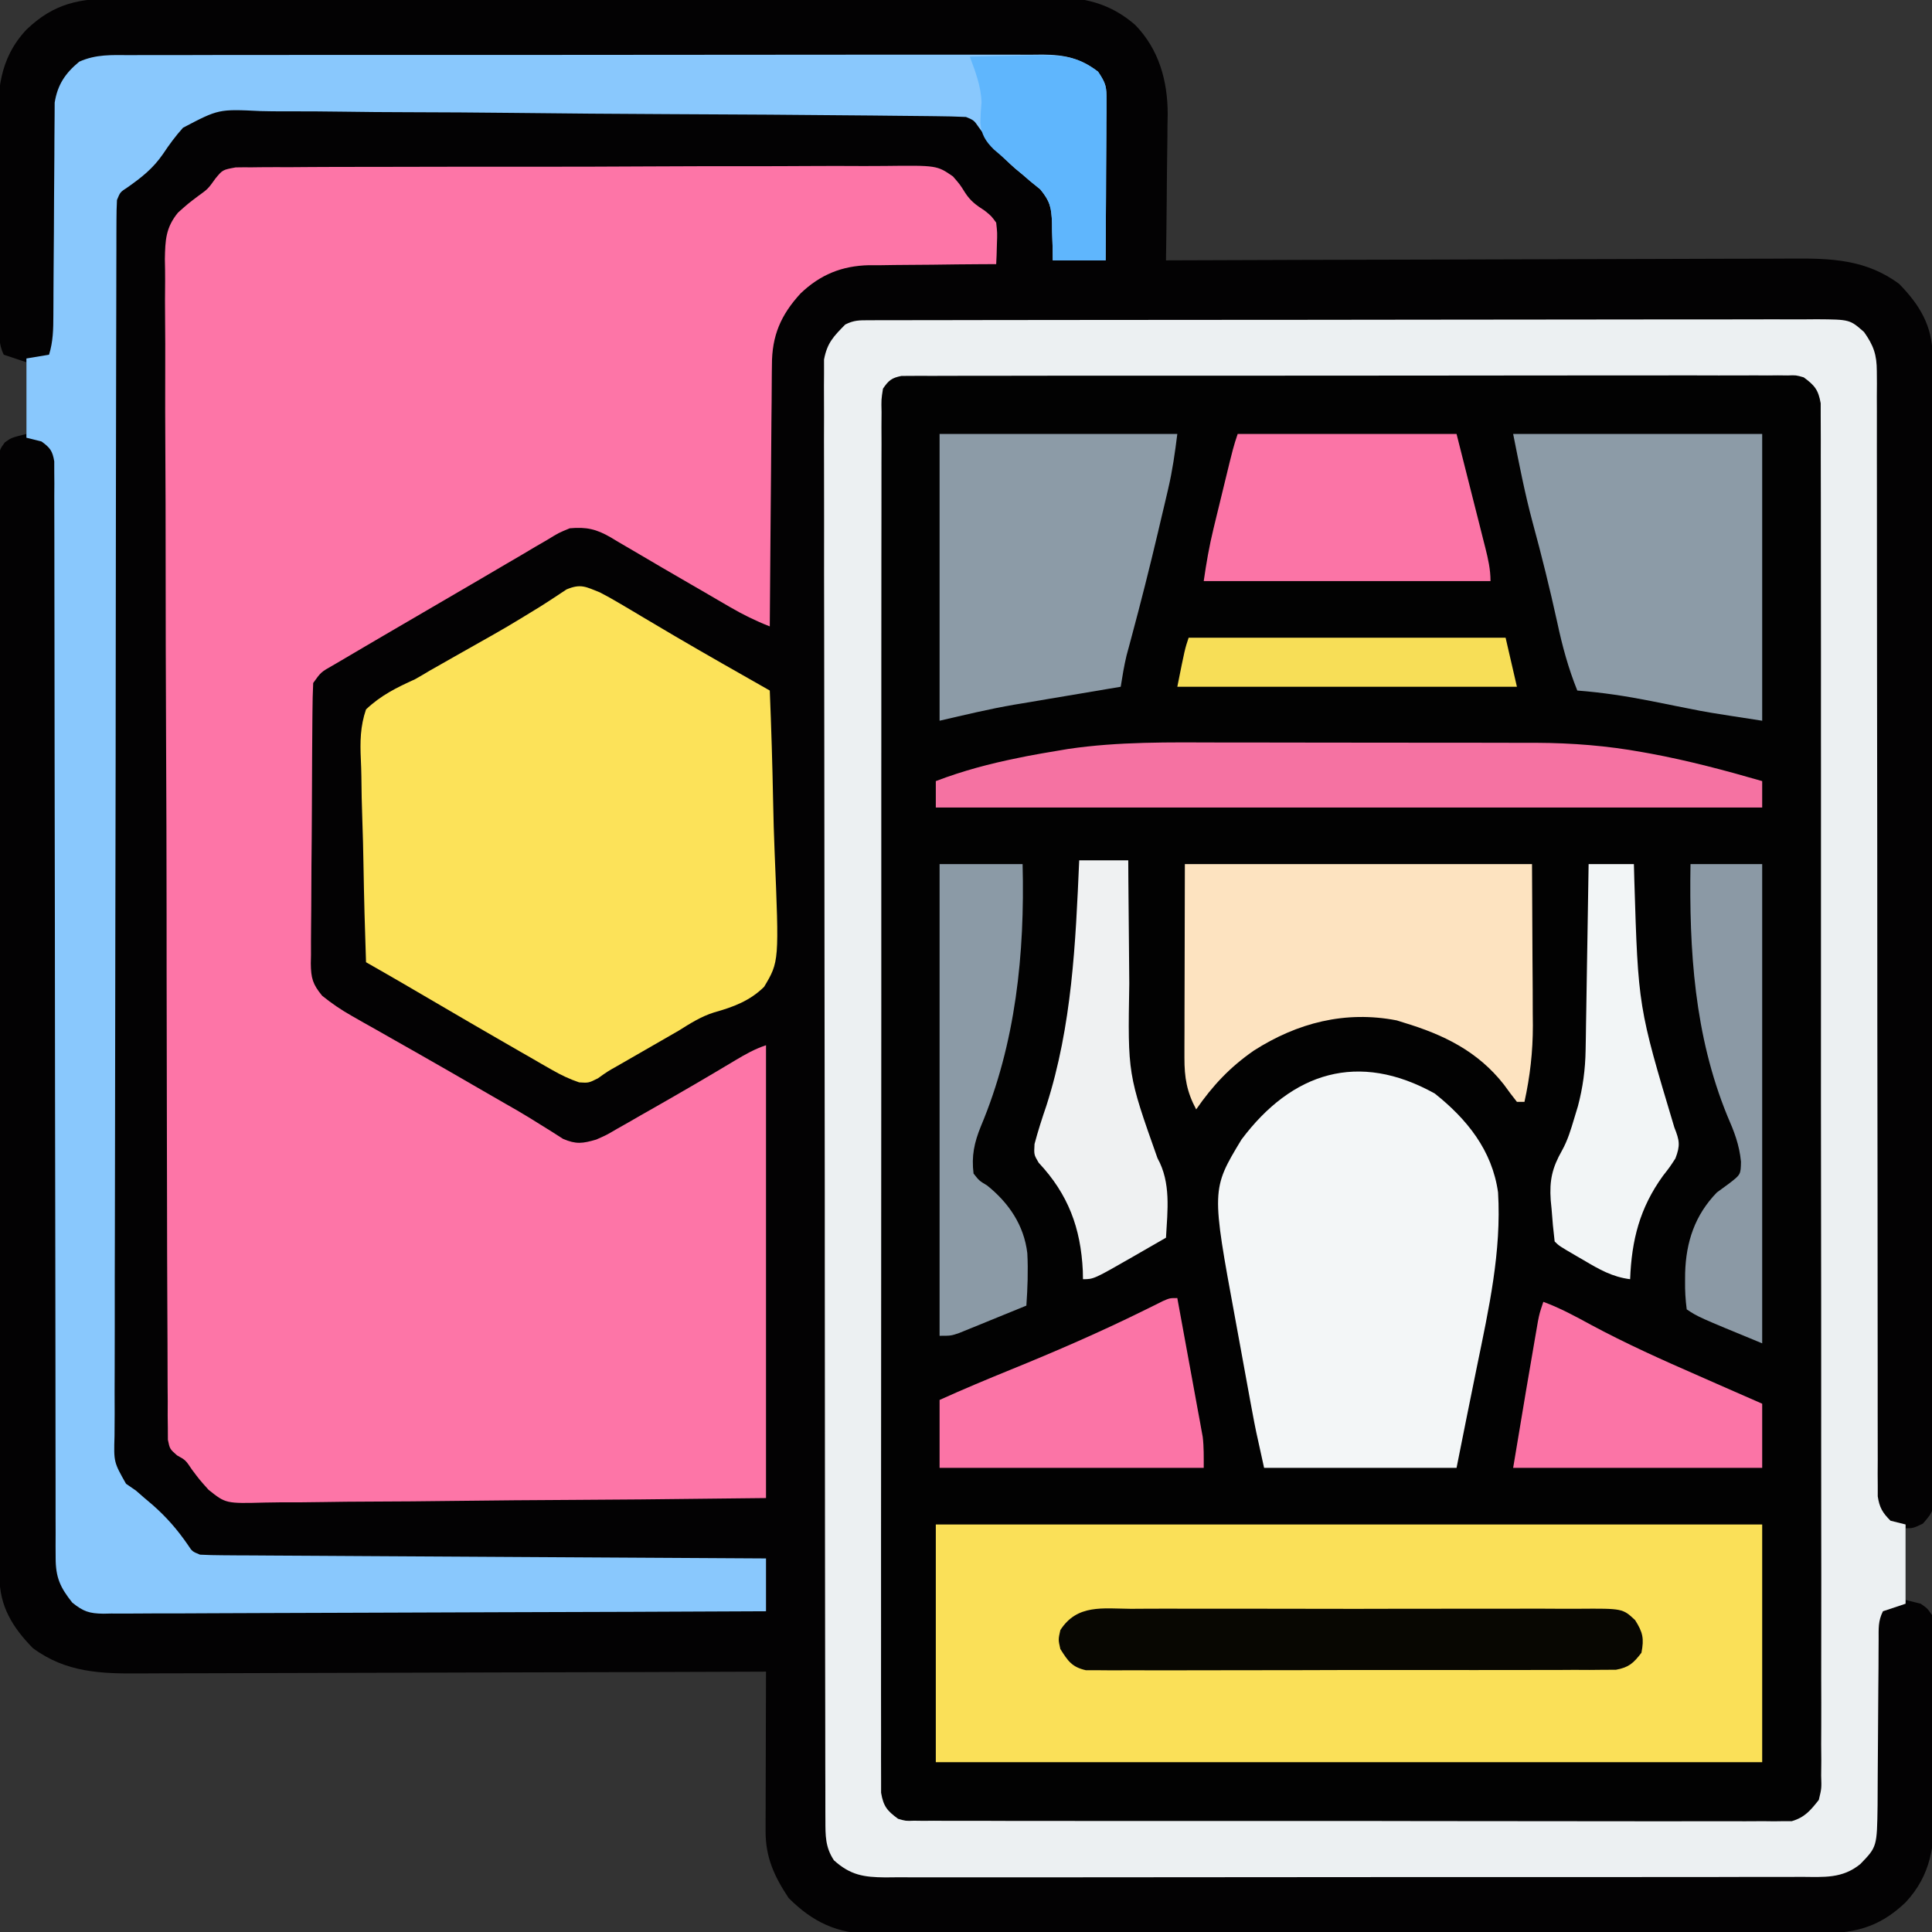 <?xml version="1.0" encoding="UTF-8"?>
<svg version="1.1" xmlns="http://www.w3.org/2000/svg" width="512" height="512">
<rect width="100%" height="100%" fill="#333333" stroke="none"/>
<path d="M0 0 C1.097 -0.006 2.195 -0.012 3.325 -0.018 C6.998 -0.035 10.67 -0.03 14.343 -0.026 C16.978 -0.033 19.613 -0.041 22.248 -0.051 C28.66 -0.072 35.072 -0.077 41.484 -0.075 C46.697 -0.074 51.911 -0.077 57.125 -0.085 C58.628 -0.087 60.132 -0.089 61.635 -0.091 C62.383 -0.092 63.132 -0.093 63.903 -0.094 C78.048 -0.113 92.194 -0.112 106.339 -0.105 C119.268 -0.1 132.197 -0.121 145.126 -0.154 C158.413 -0.188 171.7 -0.203 184.987 -0.198 C192.442 -0.196 199.897 -0.201 207.352 -0.226 C213.7 -0.247 220.047 -0.251 226.394 -0.232 C229.63 -0.223 232.866 -0.224 236.101 -0.242 C239.617 -0.26 243.13 -0.247 246.646 -0.227 C248.165 -0.246 248.165 -0.246 249.714 -0.265 C257.46 -0.169 263.98 1.866 269.895 7.041 C276.173 13.521 278.469 21.874 278.466 30.693 C278.446 31.67 278.425 32.646 278.404 33.652 C278.398 34.681 278.393 35.71 278.387 36.771 C278.365 40.021 278.314 43.27 278.263 46.519 C278.243 48.738 278.225 50.957 278.209 53.176 C278.165 58.582 278.098 63.988 278.013 69.394 C278.937 69.391 279.86 69.387 280.812 69.383 C303.306 69.294 325.8 69.229 348.294 69.187 C359.172 69.167 370.049 69.138 380.927 69.093 C390.411 69.053 399.894 69.027 409.377 69.018 C414.397 69.013 419.416 69.001 424.435 68.971 C429.165 68.944 433.894 68.936 438.623 68.942 C440.354 68.941 442.085 68.933 443.816 68.918 C454.292 68.829 463.586 69.152 472.326 75.644 C477.742 81.187 481.131 86.773 481.15 94.625 C481.155 95.715 481.16 96.806 481.166 97.929 C481.166 99.733 481.166 99.733 481.167 101.573 C481.172 102.847 481.176 104.121 481.18 105.433 C481.192 108.976 481.198 112.519 481.203 116.061 C481.209 119.879 481.22 123.697 481.231 127.516 C481.255 136.738 481.27 145.96 481.283 155.183 C481.287 157.786 481.291 160.39 481.295 162.994 C481.32 179.153 481.342 195.313 481.354 211.473 C481.357 215.216 481.36 218.959 481.363 222.702 C481.364 223.632 481.365 224.562 481.366 225.521 C481.378 240.605 481.411 255.688 481.453 270.771 C481.496 286.248 481.519 301.725 481.524 317.202 C481.528 325.895 481.54 334.589 481.572 343.282 C481.6 350.683 481.611 358.083 481.6 365.484 C481.595 369.262 481.598 373.039 481.623 376.817 C481.649 380.908 481.637 384.998 481.621 389.089 C481.635 390.289 481.649 391.489 481.663 392.726 C481.586 400.737 481.586 400.737 478.6 404.164 C476.013 405.394 476.013 405.394 474.013 405.394 C474.013 411.664 474.013 417.934 474.013 424.394 C475.333 424.724 476.653 425.054 478.013 425.394 C479.737 426.578 479.737 426.578 481.013 428.394 C481.408 431.118 481.408 431.118 481.433 434.451 C481.449 435.7 481.465 436.949 481.481 438.236 C481.483 439.602 481.483 440.969 481.482 442.336 C481.489 443.742 481.497 445.149 481.505 446.556 C481.519 449.509 481.52 452.462 481.514 455.415 C481.508 459.176 481.539 462.935 481.579 466.695 C481.605 469.604 481.608 472.513 481.604 475.423 C481.606 476.807 481.616 478.192 481.634 479.576 C481.745 489.279 480.843 497.203 474.023 504.534 C466.641 511.576 459.897 512.84 450.013 512.782 C448.914 512.787 447.815 512.793 446.683 512.798 C443.006 512.813 439.329 512.806 435.652 512.798 C433.014 512.804 430.376 512.811 427.737 512.819 C421.318 512.836 414.899 512.837 408.479 512.832 C403.261 512.828 398.042 512.829 392.824 512.835 C392.08 512.836 391.337 512.836 390.571 512.837 C389.061 512.839 387.551 512.84 386.041 512.842 C371.886 512.855 357.731 512.85 343.576 512.838 C330.633 512.829 317.689 512.842 304.746 512.865 C291.448 512.89 278.149 512.899 264.851 512.893 C257.388 512.889 249.926 512.892 242.463 512.909 C236.11 512.924 229.758 512.924 223.405 512.907 C220.165 512.898 216.926 512.898 213.687 512.912 C210.171 512.925 206.656 512.913 203.14 512.896 C202.122 512.905 201.103 512.915 200.054 512.925 C190.969 512.831 184.483 509.864 178.013 503.394 C174.177 497.61 171.881 492.613 171.9 485.626 C171.9 484.685 171.9 483.745 171.9 482.775 C171.905 481.768 171.91 480.76 171.916 479.723 C171.918 478.166 171.918 478.166 171.92 476.578 C171.925 473.267 171.938 469.956 171.951 466.644 C171.956 464.398 171.96 462.152 171.964 459.906 C171.975 454.402 171.992 448.898 172.013 443.394 C171.09 443.398 170.166 443.402 169.214 443.406 C146.721 443.494 124.227 443.56 101.733 443.602 C90.855 443.622 79.977 443.65 69.099 443.696 C59.616 443.736 50.133 443.762 40.649 443.771 C35.63 443.776 30.61 443.788 25.591 443.817 C20.862 443.845 16.132 443.853 11.403 443.847 C9.672 443.848 7.941 443.856 6.21 443.871 C-4.265 443.96 -13.56 443.637 -22.299 437.144 C-27.663 431.656 -31.108 426.072 -31.118 418.286 C-31.122 417.223 -31.126 416.16 -31.13 415.065 C-31.129 413.892 -31.128 412.72 -31.127 411.513 C-31.13 410.271 -31.133 409.029 -31.136 407.75 C-31.143 404.296 -31.146 400.843 -31.147 397.389 C-31.149 393.667 -31.156 389.945 -31.163 386.223 C-31.177 378.083 -31.183 369.943 -31.187 361.803 C-31.19 356.723 -31.194 351.643 -31.198 346.563 C-31.211 332.507 -31.221 318.45 -31.224 304.393 C-31.225 303.494 -31.225 302.594 -31.225 301.667 C-31.225 300.765 -31.225 299.863 -31.226 298.934 C-31.226 297.106 -31.227 295.278 -31.227 293.45 C-31.227 292.543 -31.227 291.637 -31.228 290.703 C-31.232 276 -31.249 261.297 -31.272 246.595 C-31.296 231.51 -31.309 216.425 -31.31 201.341 C-31.311 192.867 -31.316 184.393 -31.335 175.919 C-31.35 168.707 -31.355 161.494 -31.347 154.281 C-31.343 150.598 -31.344 146.916 -31.358 143.234 C-31.373 139.248 -31.365 135.262 -31.354 131.276 C-31.362 130.104 -31.37 128.932 -31.379 127.724 C-31.372 126.661 -31.365 125.598 -31.359 124.503 C-31.359 123.582 -31.36 122.661 -31.361 121.713 C-30.987 119.394 -30.987 119.394 -29.714 117.638 C-27.987 116.394 -27.987 116.394 -23.987 115.394 C-23.987 109.124 -23.987 102.854 -23.987 96.394 C-25.967 95.734 -27.947 95.074 -29.987 94.394 C-31.435 91.498 -31.146 88.953 -31.18 85.717 C-31.188 85.03 -31.196 84.344 -31.204 83.636 C-31.229 81.358 -31.246 79.079 -31.26 76.801 C-31.266 76.021 -31.271 75.241 -31.276 74.437 C-31.303 70.302 -31.322 66.166 -31.337 62.031 C-31.35 58.621 -31.378 55.211 -31.419 51.801 C-31.468 47.674 -31.493 43.549 -31.5 39.422 C-31.507 37.856 -31.522 36.29 -31.546 34.725 C-31.692 24.642 -31.239 16.021 -23.997 8.262 C-16.635 1.211 -9.87 -0.052 0 0 Z " fill="#030203" transform="translate(30.987,-0.394)"/>
<path d="M0 0 C0.917 -0.004 1.834 -0.008 2.779 -0.012 C4.3 -0.01 4.3 -0.01 5.852 -0.009 C6.924 -0.012 7.996 -0.015 9.101 -0.018 C12.717 -0.027 16.334 -0.028 19.951 -0.03 C22.534 -0.034 25.117 -0.039 27.701 -0.045 C34.736 -0.058 41.771 -0.064 48.806 -0.069 C53.197 -0.072 57.588 -0.076 61.979 -0.08 C74.132 -0.092 86.285 -0.103 98.439 -0.106 C99.606 -0.106 99.606 -0.106 100.797 -0.107 C101.577 -0.107 102.357 -0.107 103.16 -0.107 C104.741 -0.108 106.322 -0.108 107.902 -0.109 C108.687 -0.109 109.471 -0.109 110.278 -0.109 C122.985 -0.113 135.691 -0.131 148.398 -0.154 C161.437 -0.178 174.476 -0.19 187.516 -0.192 C194.839 -0.192 202.163 -0.198 209.486 -0.216 C216.374 -0.233 223.261 -0.235 230.148 -0.226 C232.679 -0.225 235.21 -0.23 237.742 -0.24 C241.191 -0.252 244.639 -0.247 248.088 -0.236 C249.599 -0.248 249.599 -0.248 251.141 -0.26 C259.89 -0.198 259.89 -0.198 263.661 3.131 C266.187 6.717 267.036 9.144 267.037 13.514 C267.044 14.588 267.052 15.661 267.06 16.767 C267.053 17.94 267.046 19.114 267.039 20.323 C267.044 21.574 267.048 22.825 267.053 24.114 C267.065 27.584 267.059 31.053 267.049 34.523 C267.042 38.266 267.053 42.009 267.062 45.752 C267.074 52.238 267.076 58.723 267.071 65.208 C267.064 74.589 267.077 83.969 267.095 93.35 C267.123 108.575 267.141 123.801 267.149 139.026 C267.15 139.937 267.15 140.849 267.151 141.788 C267.155 149.182 267.158 156.577 267.162 163.971 C267.165 170.437 267.168 176.902 267.172 183.367 C267.172 184.733 267.172 184.733 267.173 186.126 C267.182 201.295 267.202 216.465 267.231 231.634 C267.248 240.994 267.255 250.354 267.248 259.714 C267.244 266.123 267.25 272.533 267.265 278.943 C267.273 282.644 267.276 286.344 267.266 290.045 C267.255 294.053 267.267 298.06 267.282 302.067 C267.275 303.243 267.268 304.418 267.261 305.629 C267.269 306.7 267.276 307.771 267.284 308.874 C267.284 309.8 267.285 310.725 267.285 311.678 C267.741 314.659 268.54 316.002 270.661 318.131 C271.981 318.461 273.301 318.791 274.661 319.131 C274.661 326.061 274.661 332.991 274.661 340.131 C272.681 340.791 270.701 341.451 268.661 342.131 C267.345 344.763 267.529 346.732 267.519 349.679 C267.512 350.841 267.505 352.003 267.497 353.2 C267.491 355.092 267.491 355.092 267.485 357.022 C267.467 358.997 267.45 360.972 267.432 362.947 C267.386 367.825 267.348 372.703 267.335 377.581 C267.326 380.315 267.308 383.048 267.278 385.781 C267.25 388.357 267.237 390.932 267.241 393.507 C267.085 404.567 267.085 404.567 262.661 409.131 C257.897 413.019 253.049 412.554 247.191 412.519 C245.592 412.527 245.592 412.527 243.961 412.535 C240.384 412.55 236.807 412.543 233.229 412.535 C230.667 412.541 228.104 412.548 225.542 412.556 C219.301 412.572 213.06 412.574 206.819 412.569 C201.746 412.565 196.673 412.566 191.6 412.572 C190.517 412.573 190.517 412.573 189.412 412.574 C187.946 412.576 186.479 412.577 185.013 412.579 C171.258 412.592 157.504 412.587 143.75 412.576 C131.167 412.566 118.584 412.579 106.002 412.602 C93.081 412.627 80.16 412.636 67.239 412.63 C59.986 412.626 52.732 412.629 45.478 412.646 C38.658 412.662 31.838 412.658 25.018 412.639 C22.513 412.635 20.008 412.638 17.503 412.649 C14.088 412.662 10.673 412.65 7.257 412.633 C6.262 412.642 5.268 412.652 4.243 412.662 C-1.421 412.601 -4.948 412.088 -9.339 408.131 C-11.649 404.637 -11.593 401.582 -11.6 397.456 C-11.605 396.446 -11.605 396.446 -11.611 395.416 C-11.621 393.15 -11.617 390.885 -11.614 388.619 C-11.618 386.982 -11.623 385.346 -11.63 383.709 C-11.644 379.203 -11.645 374.697 -11.645 370.192 C-11.647 365.335 -11.66 360.479 -11.671 355.623 C-11.694 345.001 -11.702 334.379 -11.707 323.758 C-11.71 317.128 -11.717 310.499 -11.724 303.869 C-11.744 285.522 -11.76 267.174 -11.763 248.827 C-11.763 247.652 -11.763 246.478 -11.763 245.268 C-11.764 242.887 -11.764 240.505 -11.764 238.124 C-11.765 236.942 -11.765 235.76 -11.765 234.543 C-11.765 233.359 -11.765 232.176 -11.766 230.956 C-11.769 211.771 -11.796 192.586 -11.834 173.401 C-11.872 153.714 -11.891 134.027 -11.891 114.339 C-11.892 103.282 -11.9 92.224 -11.929 81.166 C-11.954 71.752 -11.961 62.339 -11.946 52.925 C-11.939 48.12 -11.94 43.316 -11.962 38.511 C-11.983 34.114 -11.98 29.718 -11.96 25.321 C-11.956 23.728 -11.961 22.136 -11.975 20.544 C-11.993 18.381 -11.981 16.221 -11.96 14.059 C-11.961 12.857 -11.962 11.656 -11.963 10.418 C-11.124 5.994 -9.477 4.322 -6.339 1.131 C-3.993 -0.042 -2.615 0.004 0 0 Z " fill="#020202" transform="translate(230.339,84.869)"/>
<path d="M0 0 C1.409 -0.031 2.82 -0.035 4.229 -0.018 C5.008 -0.027 5.786 -0.037 6.588 -0.048 C9.2 -0.075 11.809 -0.066 14.421 -0.057 C16.292 -0.069 18.163 -0.082 20.034 -0.098 C25.119 -0.134 30.203 -0.137 35.288 -0.133 C39.532 -0.132 43.777 -0.145 48.021 -0.158 C58.036 -0.189 68.051 -0.192 78.066 -0.179 C88.396 -0.166 98.726 -0.202 109.056 -0.26 C117.925 -0.308 126.794 -0.326 135.663 -0.318 C140.96 -0.315 146.257 -0.323 151.554 -0.361 C156.538 -0.396 161.52 -0.392 166.503 -0.359 C168.331 -0.353 170.158 -0.361 171.985 -0.383 C185.831 -0.542 185.831 -0.542 190.083 2.386 C191.94 4.524 191.94 4.524 193.271 6.648 C194.726 8.921 196.231 9.997 198.482 11.45 C200.247 12.863 200.247 12.863 201.544 14.638 C201.844 17.355 201.844 17.355 201.736 20.337 C201.708 21.329 201.681 22.321 201.652 23.343 C201.599 24.479 201.599 24.479 201.544 25.638 C200.35 25.642 199.155 25.646 197.924 25.65 C193.456 25.672 188.989 25.726 184.522 25.79 C182.595 25.813 180.668 25.828 178.74 25.833 C175.957 25.843 173.175 25.884 170.392 25.931 C169.542 25.927 168.691 25.923 167.815 25.919 C160.645 26.09 154.903 28.416 149.684 33.422 C144.458 39.125 142.096 44.613 142.112 52.387 C142.102 53.139 142.092 53.891 142.081 54.666 C142.051 57.133 142.042 59.6 142.033 62.067 C142.016 63.785 141.998 65.503 141.978 67.221 C141.931 71.728 141.901 76.236 141.875 80.744 C141.845 85.349 141.799 89.954 141.753 94.559 C141.667 103.585 141.6 112.611 141.544 121.638 C137.796 120.177 134.41 118.506 130.931 116.477 C129.855 115.852 128.779 115.227 127.67 114.583 C125.968 113.589 125.968 113.589 124.232 112.575 C123.059 111.895 121.885 111.216 120.711 110.538 C115.623 107.595 110.543 104.641 105.486 101.645 C104.089 100.83 102.692 100.015 101.294 99.2 C100.683 98.829 100.072 98.459 99.442 98.077 C95.573 95.84 92.974 95.249 88.544 95.638 C85.592 96.851 85.592 96.851 82.677 98.645 C81.556 99.296 80.435 99.946 79.28 100.616 C78.076 101.331 76.873 102.047 75.669 102.763 C74.421 103.493 73.171 104.222 71.921 104.95 C69.365 106.441 66.814 107.939 64.267 109.444 C60.818 111.479 57.357 113.493 53.892 115.501 C48.971 118.354 44.059 121.222 39.155 124.104 C37.462 125.098 35.769 126.091 34.075 127.081 C31.916 128.345 29.76 129.615 27.607 130.888 C26.992 131.247 26.376 131.605 25.742 131.975 C22.596 133.76 22.596 133.76 20.544 136.638 C20.426 139.143 20.366 141.622 20.352 144.129 C20.343 144.902 20.335 145.674 20.327 146.47 C20.302 149.032 20.285 151.595 20.271 154.157 C20.263 155.469 20.263 155.469 20.255 156.807 C20.228 161.436 20.209 166.065 20.194 170.693 C20.178 175.475 20.133 180.257 20.082 185.038 C20.048 188.714 20.037 192.39 20.031 196.067 C20.024 197.829 20.009 199.592 19.985 201.354 C19.954 203.823 19.954 206.289 19.961 208.758 C19.945 209.485 19.928 210.212 19.911 210.961 C19.959 214.858 20.411 216.476 22.922 219.523 C25.472 221.579 27.955 223.27 30.806 224.88 C31.83 225.464 32.854 226.048 33.909 226.649 C35.006 227.264 36.102 227.879 37.232 228.513 C38.974 229.503 40.716 230.494 42.458 231.485 C44.269 232.515 46.081 233.541 47.895 234.566 C53.757 237.887 59.586 241.266 65.419 244.638 C66.975 245.535 66.975 245.535 68.563 246.45 C69.565 247.027 70.567 247.605 71.599 248.2 C73.064 249.037 73.064 249.037 74.559 249.891 C76.647 251.113 78.711 252.374 80.756 253.665 C81.803 254.316 82.849 254.967 83.927 255.638 C84.862 256.236 85.797 256.834 86.76 257.45 C90.252 258.939 91.924 258.683 95.544 257.638 C98.3 256.424 98.3 256.424 101.001 254.829 C102.024 254.251 103.047 253.673 104.101 253.078 C105.175 252.458 106.25 251.838 107.357 251.2 C109.015 250.258 109.015 250.258 110.707 249.297 C118.017 245.132 125.294 240.907 132.505 236.571 C135.169 234.977 137.587 233.623 140.544 232.638 C140.544 272.238 140.544 311.838 140.544 352.638 C104.545 353.041 104.545 353.041 89.441 353.126 C79.018 353.185 68.596 353.255 58.174 353.392 C50.583 353.492 42.993 353.556 35.401 353.578 C31.383 353.591 27.367 353.622 23.349 353.695 C19.562 353.763 15.778 353.784 11.991 353.769 C10.606 353.771 9.221 353.791 7.837 353.83 C-2.621 354.106 -2.621 354.106 -7.199 350.44 C-9.601 347.754 -9.601 347.754 -11.6 345.078 C-13.272 342.583 -13.272 342.583 -15.539 341.324 C-17.456 339.638 -17.456 339.638 -17.964 337.191 C-17.968 336.21 -17.972 335.229 -17.976 334.218 C-17.99 333.085 -18.004 331.953 -18.019 330.786 C-18.014 329.536 -18.009 328.287 -18.004 326.999 C-18.013 325.662 -18.023 324.326 -18.036 322.989 C-18.064 319.307 -18.067 315.626 -18.066 311.945 C-18.07 307.977 -18.096 304.01 -18.119 300.043 C-18.165 291.363 -18.18 282.683 -18.19 274.003 C-18.197 268.583 -18.21 263.164 -18.224 257.744 C-18.264 242.741 -18.296 227.737 -18.302 212.733 C-18.303 211.773 -18.303 210.812 -18.303 209.822 C-18.304 207.875 -18.305 205.928 -18.306 203.98 C-18.306 203.013 -18.306 202.047 -18.307 201.051 C-18.307 200.083 -18.307 199.115 -18.308 198.118 C-18.315 182.439 -18.369 166.761 -18.444 151.083 C-18.52 134.988 -18.559 118.893 -18.559 102.798 C-18.56 93.76 -18.577 84.724 -18.635 75.686 C-18.684 67.989 -18.699 60.293 -18.669 52.595 C-18.654 48.669 -18.656 44.744 -18.701 40.817 C-18.743 37.218 -18.737 33.623 -18.696 30.024 C-18.685 28.113 -18.724 26.202 -18.765 24.292 C-18.667 19.269 -18.538 15.96 -15.288 11.988 C-12.629 9.613 -12.629 9.613 -9.99 7.624 C-7.335 5.708 -7.335 5.708 -5.348 2.929 C-3.456 0.638 -3.456 0.638 0 0 Z " fill="#FD75A7" transform="translate(62.456,44.362)"/>
<path d="M0 0 C0.917 -0.004 1.834 -0.008 2.779 -0.012 C4.3 -0.01 4.3 -0.01 5.852 -0.009 C6.924 -0.012 7.996 -0.015 9.101 -0.018 C12.717 -0.027 16.334 -0.028 19.951 -0.03 C22.534 -0.034 25.117 -0.039 27.701 -0.045 C34.736 -0.058 41.771 -0.064 48.806 -0.069 C53.197 -0.072 57.588 -0.076 61.979 -0.08 C74.132 -0.092 86.285 -0.103 98.439 -0.106 C99.606 -0.106 99.606 -0.106 100.797 -0.107 C101.577 -0.107 102.357 -0.107 103.16 -0.107 C104.741 -0.108 106.322 -0.108 107.902 -0.109 C108.687 -0.109 109.471 -0.109 110.278 -0.109 C122.985 -0.113 135.691 -0.131 148.398 -0.154 C161.437 -0.178 174.476 -0.19 187.516 -0.192 C194.839 -0.192 202.163 -0.198 209.486 -0.216 C216.374 -0.233 223.261 -0.235 230.148 -0.226 C232.679 -0.225 235.21 -0.23 237.742 -0.24 C241.191 -0.252 244.639 -0.247 248.088 -0.236 C249.599 -0.248 249.599 -0.248 251.141 -0.26 C259.89 -0.198 259.89 -0.198 263.661 3.131 C266.187 6.717 267.036 9.144 267.037 13.514 C267.044 14.588 267.052 15.661 267.06 16.767 C267.053 17.94 267.046 19.114 267.039 20.323 C267.044 21.574 267.048 22.825 267.053 24.114 C267.065 27.584 267.059 31.053 267.049 34.523 C267.042 38.266 267.053 42.009 267.062 45.752 C267.074 52.238 267.076 58.723 267.071 65.208 C267.064 74.589 267.077 83.969 267.095 93.35 C267.123 108.575 267.141 123.801 267.149 139.026 C267.15 139.937 267.15 140.849 267.151 141.788 C267.155 149.182 267.158 156.577 267.162 163.971 C267.165 170.437 267.168 176.902 267.172 183.367 C267.172 184.733 267.172 184.733 267.173 186.126 C267.182 201.295 267.202 216.465 267.231 231.634 C267.248 240.994 267.255 250.354 267.248 259.714 C267.244 266.123 267.25 272.533 267.265 278.943 C267.273 282.644 267.276 286.344 267.266 290.045 C267.255 294.053 267.267 298.06 267.282 302.067 C267.275 303.243 267.268 304.418 267.261 305.629 C267.269 306.7 267.276 307.771 267.284 308.874 C267.284 309.8 267.285 310.725 267.285 311.678 C267.741 314.659 268.54 316.002 270.661 318.131 C271.981 318.461 273.301 318.791 274.661 319.131 C274.661 326.061 274.661 332.991 274.661 340.131 C272.681 340.791 270.701 341.451 268.661 342.131 C267.345 344.763 267.529 346.732 267.519 349.679 C267.512 350.841 267.505 352.003 267.497 353.2 C267.491 355.092 267.491 355.092 267.485 357.022 C267.467 358.997 267.45 360.972 267.432 362.947 C267.386 367.825 267.348 372.703 267.335 377.581 C267.326 380.315 267.308 383.048 267.278 385.781 C267.25 388.357 267.237 390.932 267.241 393.507 C267.085 404.567 267.085 404.567 262.661 409.131 C257.897 413.019 253.049 412.554 247.191 412.519 C245.592 412.527 245.592 412.527 243.961 412.535 C240.384 412.55 236.807 412.543 233.229 412.535 C230.667 412.541 228.104 412.548 225.542 412.556 C219.301 412.572 213.06 412.574 206.819 412.569 C201.746 412.565 196.673 412.566 191.6 412.572 C190.517 412.573 190.517 412.573 189.412 412.574 C187.946 412.576 186.479 412.577 185.013 412.579 C171.258 412.592 157.504 412.587 143.75 412.576 C131.167 412.566 118.584 412.579 106.002 412.602 C93.081 412.627 80.16 412.636 67.239 412.63 C59.986 412.626 52.732 412.629 45.478 412.646 C38.658 412.662 31.838 412.658 25.018 412.639 C22.513 412.635 20.008 412.638 17.503 412.649 C14.088 412.662 10.673 412.65 7.257 412.633 C6.262 412.642 5.268 412.652 4.243 412.662 C-1.421 412.601 -4.948 412.088 -9.339 408.131 C-11.649 404.637 -11.593 401.582 -11.6 397.456 C-11.605 396.446 -11.605 396.446 -11.611 395.416 C-11.621 393.15 -11.617 390.885 -11.614 388.619 C-11.618 386.982 -11.623 385.346 -11.63 383.709 C-11.644 379.203 -11.645 374.697 -11.645 370.192 C-11.647 365.335 -11.66 360.479 -11.671 355.623 C-11.694 345.001 -11.702 334.379 -11.707 323.758 C-11.71 317.128 -11.717 310.499 -11.724 303.869 C-11.744 285.522 -11.76 267.174 -11.763 248.827 C-11.763 247.652 -11.763 246.478 -11.763 245.268 C-11.764 242.887 -11.764 240.505 -11.764 238.124 C-11.765 236.942 -11.765 235.76 -11.765 234.543 C-11.765 233.359 -11.765 232.176 -11.766 230.956 C-11.769 211.771 -11.796 192.586 -11.834 173.401 C-11.872 153.714 -11.891 134.027 -11.891 114.339 C-11.892 103.282 -11.9 92.224 -11.929 81.166 C-11.954 71.752 -11.961 62.339 -11.946 52.925 C-11.939 48.12 -11.94 43.316 -11.962 38.511 C-11.983 34.114 -11.98 29.718 -11.96 25.321 C-11.956 23.728 -11.961 22.136 -11.975 20.544 C-11.993 18.381 -11.981 16.221 -11.96 14.059 C-11.961 12.857 -11.962 11.656 -11.963 10.418 C-11.124 5.994 -9.477 4.322 -6.339 1.131 C-3.993 -0.042 -2.615 0.004 0 0 Z M3.661 18.131 C3.206 21.006 3.206 21.006 3.28 24.346 C3.272 25.656 3.263 26.965 3.255 28.315 C3.26 29.777 3.266 31.239 3.273 32.702 C3.269 34.248 3.263 35.795 3.257 37.341 C3.242 41.602 3.246 45.863 3.254 50.125 C3.258 54.716 3.246 59.307 3.236 63.898 C3.218 72.896 3.218 81.895 3.223 90.894 C3.227 98.205 3.225 105.517 3.22 112.829 C3.219 113.868 3.219 114.907 3.218 115.978 C3.216 118.089 3.215 120.199 3.213 122.31 C3.199 142.122 3.205 161.934 3.216 181.745 C3.226 199.884 3.213 218.023 3.189 236.162 C3.165 254.771 3.155 273.381 3.162 291.99 C3.166 302.444 3.163 312.898 3.146 323.352 C3.131 332.251 3.13 341.15 3.148 350.05 C3.157 354.593 3.159 359.136 3.143 363.679 C3.13 367.835 3.134 371.99 3.154 376.146 C3.157 377.652 3.154 379.159 3.144 380.666 C3.131 382.708 3.145 384.749 3.16 386.791 C3.16 387.927 3.16 389.063 3.16 390.234 C3.779 393.818 4.75 394.999 7.661 397.131 C9.69 397.721 9.69 397.721 11.871 397.638 C12.709 397.649 13.546 397.66 14.409 397.671 C15.324 397.663 16.239 397.655 17.181 397.646 C18.645 397.657 18.645 397.657 20.138 397.667 C23.417 397.685 26.696 397.675 29.975 397.665 C32.322 397.672 34.669 397.681 37.016 397.691 C43.398 397.714 49.78 397.711 56.162 397.702 C62.159 397.696 68.155 397.706 74.151 397.714 C86.752 397.731 99.353 397.722 111.955 397.705 C123.484 397.69 135.013 397.705 146.543 397.734 C158.38 397.763 170.217 397.774 182.054 397.765 C188.7 397.759 195.346 397.762 201.992 397.782 C208.241 397.801 214.489 397.795 220.738 397.77 C223.034 397.765 225.33 397.769 227.626 397.781 C230.755 397.797 233.883 397.782 237.013 397.76 C237.925 397.771 238.838 397.783 239.778 397.795 C240.618 397.783 241.458 397.771 242.324 397.758 C243.407 397.757 243.407 397.757 244.512 397.757 C247.939 396.759 249.475 394.89 251.661 392.131 C252.402 389.077 252.402 389.077 252.287 385.702 C252.306 383.742 252.306 383.742 252.325 381.742 C252.313 380.294 252.301 378.845 252.289 377.397 C252.294 375.857 252.301 374.317 252.31 372.777 C252.329 368.543 252.317 364.309 252.299 360.075 C252.286 355.51 252.302 350.945 252.313 346.38 C252.332 337.436 252.323 328.493 252.305 319.549 C252.291 312.282 252.287 305.016 252.291 297.749 C252.291 296.199 252.291 296.199 252.292 294.617 C252.293 292.518 252.294 290.419 252.295 288.32 C252.304 269.75 252.287 251.181 252.257 232.611 C252.229 214.581 252.222 196.551 252.237 178.521 C252.254 158.899 252.258 139.276 252.24 119.654 C252.238 117.563 252.237 115.471 252.235 113.38 C252.234 112.351 252.233 111.322 252.232 110.262 C252.226 103.001 252.23 95.74 252.236 88.48 C252.244 79.635 252.237 70.791 252.212 61.947 C252.2 57.432 252.193 52.917 252.205 48.402 C252.215 44.272 252.206 40.143 252.183 36.013 C252.178 34.516 252.179 33.019 252.188 31.522 C252.2 29.493 252.184 27.464 252.167 25.435 C252.165 24.306 252.164 23.177 252.163 22.014 C251.54 18.441 250.563 17.259 247.661 15.131 C245.614 14.543 245.614 14.543 243.413 14.631 C242.567 14.621 241.722 14.611 240.85 14.601 C239.464 14.616 239.464 14.616 238.05 14.63 C237.065 14.625 236.08 14.619 235.064 14.613 C231.753 14.6 228.442 14.615 225.131 14.63 C222.761 14.626 220.391 14.62 218.021 14.613 C212.246 14.601 206.472 14.607 200.698 14.622 C193.976 14.639 187.254 14.636 180.532 14.632 C168.54 14.626 156.549 14.64 144.557 14.665 C132.916 14.689 121.275 14.696 109.633 14.685 C96.961 14.674 84.289 14.672 71.617 14.686 C70.266 14.688 68.916 14.69 67.565 14.691 C66.568 14.692 66.568 14.692 65.551 14.693 C60.864 14.698 56.176 14.696 51.488 14.692 C45.181 14.687 38.876 14.697 32.569 14.719 C30.25 14.725 27.931 14.725 25.612 14.72 C22.456 14.714 19.3 14.726 16.144 14.744 C14.754 14.735 14.754 14.735 13.337 14.726 C12.072 14.738 12.072 14.738 10.782 14.751 C10.053 14.752 9.325 14.753 8.574 14.754 C5.973 15.267 5.151 15.936 3.661 18.131 Z " fill="#ECF0F2" transform="translate(230.339,84.869)"/>
<path d="M0 0 C1.061 -0.005 2.122 -0.011 3.215 -0.016 C6.777 -0.031 10.338 -0.023 13.899 -0.016 C16.45 -0.022 19.001 -0.029 21.552 -0.037 C27.765 -0.053 33.978 -0.055 40.192 -0.05 C45.243 -0.046 50.294 -0.047 55.344 -0.053 C56.423 -0.054 56.423 -0.054 57.523 -0.055 C58.983 -0.057 60.444 -0.058 61.904 -0.06 C75.601 -0.073 89.297 -0.068 102.994 -0.056 C115.521 -0.046 128.048 -0.059 140.575 -0.083 C153.441 -0.108 166.306 -0.117 179.171 -0.111 C186.393 -0.107 193.615 -0.109 200.837 -0.127 C207.628 -0.143 214.419 -0.138 221.211 -0.12 C223.704 -0.116 226.197 -0.119 228.69 -0.13 C232.093 -0.143 235.494 -0.131 238.896 -0.114 C239.884 -0.123 240.872 -0.133 241.89 -0.143 C247.973 -0.077 251.622 0.777 256.575 4.388 C258.709 7.588 258.822 8.374 258.802 12.043 C258.802 12.983 258.802 13.924 258.802 14.893 C258.791 15.906 258.781 16.919 258.771 17.962 C258.766 19.52 258.766 19.52 258.762 21.11 C258.751 24.432 258.726 27.754 258.7 31.075 C258.69 33.326 258.681 35.576 258.673 37.827 C258.651 43.347 258.616 48.868 258.575 54.388 C253.955 54.388 249.335 54.388 244.575 54.388 C244.561 53.291 244.547 52.194 244.532 51.063 C244.485 49.609 244.437 48.155 244.388 46.7 C244.382 45.979 244.376 45.258 244.37 44.515 C244.203 40.456 243.927 38.817 241.267 35.571 C240.378 34.851 239.49 34.13 238.575 33.388 C237.918 32.826 237.26 32.264 236.583 31.685 C235.962 31.174 235.34 30.664 234.7 30.138 C230.899 26.869 227.967 23.25 225.021 19.208 C223.69 17.269 223.69 17.269 221.575 16.388 C218.93 16.264 216.31 16.2 213.664 16.18 C212.424 16.165 212.424 16.165 211.158 16.15 C208.371 16.117 205.584 16.092 202.796 16.068 C200.804 16.047 198.812 16.026 196.819 16.004 C178.609 15.816 160.397 15.714 142.186 15.632 C128.725 15.57 115.265 15.467 101.804 15.309 C92.34 15.202 82.876 15.145 73.412 15.124 C67.759 15.11 62.109 15.073 56.457 14.983 C51.133 14.898 45.813 14.875 40.489 14.899 C38.54 14.897 36.592 14.873 34.644 14.825 C23.53 14.28 23.53 14.28 14.082 19.235 C12.102 21.43 10.414 23.726 8.781 26.187 C6.105 30.07 3.07 32.437 -0.745 35.118 C-2.565 36.299 -2.565 36.299 -3.425 38.388 C-3.524 40.217 -3.558 42.051 -3.562 43.883 C-3.567 45.058 -3.572 46.232 -3.577 47.443 C-3.578 48.745 -3.578 50.047 -3.579 51.388 C-3.583 52.777 -3.587 54.165 -3.592 55.553 C-3.604 59.381 -3.61 63.209 -3.614 67.038 C-3.62 71.161 -3.632 75.284 -3.642 79.408 C-3.667 89.372 -3.682 99.337 -3.694 109.301 C-3.698 112.114 -3.702 114.927 -3.706 117.74 C-3.731 135.197 -3.754 152.654 -3.766 170.111 C-3.769 174.156 -3.772 178.201 -3.775 182.246 C-3.776 183.251 -3.776 184.257 -3.777 185.292 C-3.79 201.588 -3.823 217.883 -3.865 234.179 C-3.907 250.897 -3.931 267.616 -3.936 284.334 C-3.939 293.726 -3.951 303.118 -3.984 312.509 C-4.012 320.506 -4.023 328.502 -4.012 336.498 C-4.007 340.58 -4.01 344.661 -4.034 348.743 C-4.057 352.478 -4.056 356.213 -4.037 359.948 C-4.033 361.942 -4.053 363.937 -4.075 365.931 C-4.282 372.853 -4.282 372.853 -1.027 378.602 C0.261 379.486 0.261 379.486 1.575 380.388 C2.687 381.356 2.687 381.356 3.821 382.345 C4.544 382.957 5.268 383.569 6.013 384.2 C9.702 387.435 12.61 390.783 15.384 394.821 C16.507 396.538 16.507 396.538 18.575 397.388 C20.551 397.494 22.531 397.534 24.51 397.546 C25.775 397.556 27.04 397.565 28.343 397.576 C29.753 397.581 31.162 397.587 32.572 397.593 C34.05 397.603 35.528 397.613 37.006 397.623 C41.027 397.65 45.047 397.671 49.067 397.691 C53.266 397.713 57.465 397.74 61.664 397.767 C69.618 397.817 77.572 397.862 85.527 397.905 C94.581 397.954 103.635 398.009 112.69 398.065 C131.318 398.179 149.947 398.285 168.575 398.388 C168.575 403.008 168.575 407.628 168.575 412.388 C145.062 412.503 121.549 412.593 98.036 412.647 C87.118 412.673 76.201 412.708 65.284 412.765 C55.77 412.815 46.255 412.847 36.741 412.858 C31.702 412.865 26.663 412.88 21.624 412.916 C16.883 412.95 12.141 412.961 7.399 412.953 C5.658 412.955 3.917 412.965 2.176 412.984 C-0.201 413.009 -2.575 413.003 -4.952 412.989 C-5.642 413.004 -6.331 413.018 -7.042 413.033 C-10.77 412.975 -12.328 412.466 -15.267 410.1 C-18.484 406.057 -19.674 403.437 -19.678 398.25 C-19.684 397.206 -19.689 396.162 -19.695 395.086 C-19.691 393.94 -19.687 392.794 -19.683 391.614 C-19.687 390.395 -19.69 389.177 -19.694 387.922 C-19.702 384.539 -19.702 381.156 -19.697 377.774 C-19.695 374.126 -19.704 370.478 -19.712 366.831 C-19.724 360.51 -19.729 354.189 -19.73 347.868 C-19.731 338.726 -19.746 329.584 -19.765 320.441 C-19.796 305.605 -19.82 290.768 -19.838 275.931 C-19.839 275.043 -19.84 274.155 -19.841 273.24 C-19.853 263.327 -19.863 253.415 -19.872 243.502 C-19.875 239.906 -19.878 236.31 -19.881 232.714 C-19.882 231.826 -19.883 230.939 -19.883 230.025 C-19.896 215.243 -19.921 200.461 -19.955 185.679 C-19.975 176.557 -19.985 167.434 -19.983 158.312 C-19.982 152.065 -19.991 145.818 -20.009 139.572 C-20.02 135.964 -20.025 132.357 -20.017 128.749 C-20.008 124.844 -20.023 120.94 -20.04 117.035 C-20.033 115.887 -20.027 114.739 -20.021 113.556 C-20.029 112.514 -20.037 111.473 -20.046 110.4 C-20.046 109.498 -20.047 108.596 -20.048 107.666 C-20.509 104.88 -21.154 104.031 -23.425 102.388 C-24.745 102.058 -26.065 101.728 -27.425 101.388 C-27.425 94.458 -27.425 87.528 -27.425 80.388 C-24.455 79.893 -24.455 79.893 -21.425 79.388 C-20.347 75.879 -20.294 72.629 -20.283 68.97 C-20.276 67.668 -20.269 66.367 -20.262 65.026 C-20.26 64.333 -20.258 63.639 -20.256 62.925 C-20.249 60.747 -20.233 58.569 -20.215 56.392 C-20.162 50.201 -20.114 44.01 -20.099 37.819 C-20.089 34.027 -20.059 30.236 -20.018 26.445 C-20.005 25.004 -20 23.564 -20.002 22.123 C-20.005 20.103 -19.98 18.083 -19.955 16.064 C-19.949 14.917 -19.943 13.77 -19.937 12.588 C-19.175 7.83 -17.129 4.799 -13.434 1.739 C-8.979 -0.262 -4.832 -0.029 0 0 Z " fill="#89C8FD" transform="translate(34.425,14.612)"/>
<path d="M0 0 C72.27 0 144.54 0 219 0 C219 20.79 219 41.58 219 63 C146.73 63 74.46 63 0 63 C0 42.21 0 21.42 0 0 Z " fill="#FAE058" transform="translate(248,404)"/>
<path d="M0 0 C1.726 0.895 3.426 1.842 5.098 2.836 C6.066 3.407 7.035 3.978 8.033 4.566 C9.033 5.163 10.033 5.76 11.062 6.375 C13.011 7.53 14.96 8.684 16.91 9.836 C18.496 10.773 18.496 10.773 20.114 11.729 C28.361 16.57 36.69 21.269 45 26 C45.395 35.735 45.697 45.468 45.881 55.209 C45.969 59.734 46.089 64.253 46.282 68.775 C47.492 97.821 47.492 97.821 43.498 104.519 C39.698 108.264 35.313 109.873 30.249 111.296 C26.777 112.383 23.894 114.233 20.828 116.152 C18.636 117.415 16.443 118.677 14.25 119.938 C12.026 121.217 9.802 122.497 7.578 123.777 C6.623 124.326 5.668 124.875 4.685 125.441 C1.98 126.963 1.98 126.963 -0.536 128.764 C-3 130 -3 130 -5.52 129.841 C-8.109 128.963 -10.305 127.911 -12.676 126.551 C-14.024 125.783 -14.024 125.783 -15.4 125 C-16.361 124.443 -17.322 123.886 -18.312 123.312 C-19.313 122.74 -20.314 122.167 -21.346 121.576 C-24.569 119.727 -27.786 117.866 -31 116 C-32.092 115.366 -33.185 114.732 -34.31 114.079 C-40.337 110.577 -46.356 107.062 -52.367 103.533 C-55.567 101.67 -58.783 99.834 -62 98 C-62.302 89.403 -62.533 80.808 -62.674 72.207 C-62.741 68.213 -62.833 64.222 -62.981 60.229 C-63.123 56.371 -63.2 52.516 -63.233 48.655 C-63.257 47.188 -63.304 45.72 -63.374 44.254 C-63.589 39.606 -63.534 35.46 -62 31 C-58.067 27.275 -53.943 25.241 -49 23 C-47.72 22.274 -46.447 21.534 -45.192 20.766 C-44.182 20.195 -43.173 19.624 -42.133 19.035 C-40.987 18.384 -39.841 17.733 -38.661 17.062 C-36.868 16.048 -35.075 15.034 -33.282 14.021 C-24.579 9.114 -24.579 9.114 -16.062 3.895 C-15.378 3.459 -14.693 3.024 -13.988 2.576 C-12.275 1.472 -10.578 0.342 -8.883 -0.789 C-5.08 -2.386 -3.766 -1.504 0 0 Z " fill="#FCE259" transform="translate(159,157)"/>
<path d="M0 0 C8.499 6.761 15.2 15.045 16.75 26.188 C17.688 41.857 14.296 57.046 11.164 72.293 C9.327 81.251 7.543 90.22 5.75 99.188 C-11.08 99.188 -27.91 99.188 -45.25 99.188 C-47.506 89.037 -47.506 89.037 -48.398 84.246 C-48.597 83.18 -48.796 82.113 -49.001 81.015 C-49.875 76.265 -50.743 71.515 -51.602 66.763 C-52.021 64.453 -52.443 62.143 -52.871 59.834 C-59.224 25.397 -59.224 25.397 -51.25 12.188 C-37.86 -5.683 -20.246 -11.291 0 0 Z " fill="#F3F6F7" transform="translate(380.25,289.812)"/>
<path d="M0 0 C30.36 0 60.72 0 92 0 C92.041 8.353 92.082 16.706 92.125 25.312 C92.143 27.927 92.161 30.542 92.18 33.236 C92.186 35.341 92.191 37.446 92.195 39.551 C92.206 40.617 92.216 41.684 92.226 42.783 C92.228 49.731 91.485 56.211 90 63 C89.34 63 88.68 63 88 63 C86.808 61.515 85.672 59.985 84.562 58.438 C77.638 49.601 68.591 45.193 58 42 C57.39 41.808 56.781 41.616 56.152 41.418 C42.517 38.77 29.808 42.038 18.246 49.438 C11.92 53.838 7.39 58.664 3 65 C0.506 60.344 -0.125 56.589 -0.114 51.313 C-0.113 50.157 -0.113 49 -0.113 47.808 C-0.108 46.598 -0.103 45.388 -0.098 44.141 C-0.096 42.466 -0.096 42.466 -0.095 40.757 C-0.089 36.588 -0.075 32.419 -0.062 28.25 C-0.042 18.927 -0.021 9.605 0 0 Z " fill="#FDE3C0" transform="translate(314,229)"/>
<path d="M0 0 C21.78 0 43.56 0 66 0 C66 25.08 66 50.16 66 76 C51.416 73.756 51.416 73.756 46.395 72.746 C45.308 72.531 44.222 72.317 43.104 72.096 C40.897 71.654 38.692 71.212 36.486 70.768 C30 69.489 23.594 68.505 17 68 C14.606 62.046 13.022 56.206 11.688 49.938 C9.732 41.019 7.546 32.189 5.143 23.381 C3.056 15.606 1.591 7.957 0 0 Z " fill="#8C9BA7" transform="translate(401,115)"/>
<path d="M0 0 C20.79 0 41.58 0 63 0 C62.367 5.064 61.728 9.632 60.582 14.535 C60.159 16.352 60.159 16.352 59.727 18.205 C59.425 19.478 59.123 20.751 58.812 22.062 C58.5 23.394 58.187 24.725 57.875 26.057 C55.682 35.348 53.349 44.599 50.866 53.817 C50.635 54.682 50.403 55.546 50.164 56.438 C49.862 57.549 49.862 57.549 49.553 58.684 C48.896 61.437 48.44 64.204 48 67 C47.008 67.166 46.016 67.332 44.993 67.503 C41.248 68.131 37.504 68.764 33.76 69.399 C32.152 69.671 30.543 69.941 28.934 70.21 C26.597 70.601 24.262 70.997 21.926 71.395 C21.227 71.51 20.529 71.626 19.809 71.745 C13.113 72.893 6.661 74.463 0 76 C0 50.92 0 25.84 0 0 Z " fill="#8C9BA7" transform="translate(249,115)"/>
<path d="M0 0 C2.641 0.001 5.282 0.002 7.924 0.001 C13.431 0.002 18.939 0.011 24.447 0.025 C30.785 0.04 37.123 0.046 43.461 0.045 C49.605 0.044 55.748 0.05 61.892 0.058 C64.487 0.061 67.082 0.063 69.677 0.064 C73.306 0.066 76.935 0.075 80.564 0.085 C81.621 0.085 82.679 0.084 83.768 0.084 C93.2 0.124 102.479 0.857 111.762 2.543 C112.474 2.671 113.187 2.798 113.921 2.929 C123.947 4.784 133.784 7.399 143.574 10.23 C143.574 12.54 143.574 14.85 143.574 17.23 C71.304 17.23 -0.966 17.23 -75.426 17.23 C-75.426 14.92 -75.426 12.61 -75.426 10.23 C-68.289 7.504 -61.152 5.612 -53.676 4.105 C-52.904 3.947 -52.132 3.789 -51.337 3.626 C-48.706 3.114 -46.07 2.669 -43.426 2.23 C-42.411 2.059 -41.397 1.887 -40.351 1.71 C-26.938 -0.264 -13.531 -0.041 0 0 Z " fill="#F572A2" transform="translate(323.426,196.77)"/>
<path d="M0 0 C19.14 0 38.28 0 58 0 C59.485 5.878 60.97 11.756 62.5 17.812 C62.97 19.665 63.44 21.517 63.924 23.425 C64.293 24.894 64.662 26.363 65.031 27.832 C65.226 28.594 65.42 29.356 65.62 30.141 C66.378 33.17 67 35.865 67 39 C41.92 39 16.84 39 -9 39 C-8.313 34.194 -7.544 29.761 -6.406 25.078 C-6.098 23.806 -5.79 22.534 -5.473 21.223 C-5.313 20.571 -5.153 19.918 -4.989 19.247 C-4.498 17.242 -4.012 15.236 -3.527 13.23 C-1.148 3.443 -1.148 3.443 0 0 Z " fill="#FB74A6" transform="translate(328,115)"/>
<path d="M0 0 C1.411 -0.007 2.823 -0.016 4.234 -0.027 C8.061 -0.049 11.886 -0.041 15.713 -0.025 C19.72 -0.012 23.727 -0.024 27.734 -0.032 C34.462 -0.041 41.19 -0.029 47.919 -0.005 C55.695 0.022 63.47 0.014 71.247 -0.014 C77.926 -0.037 84.606 -0.04 91.285 -0.027 C95.273 -0.019 99.261 -0.018 103.249 -0.035 C106.999 -0.049 110.747 -0.039 114.497 -0.01 C115.872 -0.003 117.247 -0.005 118.622 -0.016 C130.307 -0.101 130.307 -0.101 133.615 2.996 C135.677 6.253 136.018 7.863 135.293 11.647 C133.17 14.398 131.987 15.52 128.532 16.153 C127.464 16.156 126.396 16.159 125.296 16.162 C124.068 16.174 122.84 16.187 121.574 16.2 C120.216 16.194 118.858 16.187 117.5 16.18 C116.067 16.187 114.635 16.196 113.202 16.207 C109.314 16.229 105.426 16.226 101.537 16.217 C98.292 16.212 95.046 16.219 91.8 16.227 C84.145 16.244 76.489 16.24 68.833 16.223 C60.933 16.206 53.033 16.222 45.132 16.255 C38.35 16.281 31.568 16.289 24.785 16.28 C20.734 16.275 16.683 16.277 12.632 16.298 C8.823 16.316 5.016 16.31 1.207 16.286 C-0.191 16.281 -1.589 16.284 -2.987 16.297 C-4.895 16.313 -6.803 16.295 -8.71 16.275 C-10.312 16.274 -10.312 16.274 -11.946 16.273 C-15.67 15.428 -16.7 13.81 -18.707 10.647 C-19.27 8.147 -19.27 8.147 -18.707 5.647 C-14.27 -1.268 -7.495 -0.06 0 0 Z " fill="#080702" transform="translate(299.707,426.353)"/>
<path d="M0 0 C7.26 0 14.52 0 22 0 C22.599 23.745 20.201 47.461 10.93 69.512 C9.177 73.829 8.428 77.354 9 82 C10.484 83.891 10.484 83.891 12.625 85.188 C18.324 89.771 22.372 95.681 23.249 103.108 C23.496 107.757 23.318 112.358 23 117 C19.733 118.342 16.461 119.672 13.188 121 C12.259 121.382 11.33 121.763 10.373 122.156 C9.48 122.517 8.588 122.878 7.668 123.25 C6.435 123.753 6.435 123.753 5.177 124.266 C3 125 3 125 0 125 C0 83.75 0 42.5 0 0 Z " fill="#8B9AA6" transform="translate(249,229)"/>
<path d="M0 0 C1.004 5.443 2 10.887 2.991 16.333 C3.328 18.184 3.668 20.035 4.009 21.885 C4.501 24.55 4.985 27.216 5.469 29.883 C5.622 30.705 5.775 31.527 5.933 32.374 C6.073 33.154 6.213 33.935 6.357 34.739 C6.482 35.418 6.606 36.098 6.734 36.798 C7.062 39.514 7 42.265 7 45 C-16.1 45 -39.2 45 -63 45 C-63 39.06 -63 33.12 -63 27 C-56.742 24.166 -50.425 21.525 -44.062 18.938 C-32.145 14.087 -20.426 9.005 -8.882 3.302 C-7.999 2.868 -7.117 2.433 -6.207 1.984 C-5.439 1.6 -4.67 1.215 -3.878 0.819 C-2 0 -2 0 0 0 Z " fill="#FB74A6" transform="translate(312,344)"/>
<path d="M0 0 C4.29 0 8.58 0 13 0 C13.009 1.709 13.019 3.417 13.028 5.178 C13.064 10.886 13.118 16.593 13.184 22.301 C13.223 25.754 13.255 29.207 13.271 32.661 C12.864 56.683 12.864 56.683 20.75 78.938 C24.363 85.445 23.402 92.798 23 100 C20.793 101.273 18.584 102.543 16.375 103.812 C15.758 104.169 15.14 104.525 14.504 104.893 C3.858 111 3.858 111 1 111 C0.986 110.273 0.972 109.546 0.957 108.797 C0.418 97.428 -2.917 88.482 -10.742 80.133 C-12 78 -12 78 -11.84 75.18 C-10.928 71.727 -9.844 68.379 -8.688 65 C-1.904 43.792 -0.957 22.074 0 0 Z " fill="#EFF1F2" transform="translate(286,228)"/>
<path d="M0 0 C3.96 0 7.92 0 12 0 C12.037 1.405 12.075 2.81 12.113 4.258 C13.144 37.854 13.144 37.854 22.719 69.785 C24.109 73.274 24.317 74.539 23 78 C21.512 80.289 21.512 80.289 19.688 82.625 C13.548 91.135 11.402 99.604 11 110 C6.323 109.429 2.733 107.363 -1.25 105 C-1.887 104.631 -2.524 104.263 -3.18 103.883 C-7.826 101.174 -7.826 101.174 -9 100 C-9.349 97.136 -9.61 94.313 -9.812 91.438 C-9.889 90.651 -9.966 89.864 -10.045 89.053 C-10.407 83.766 -9.647 80.463 -7.035 75.865 C-5.532 73.158 -4.694 70.334 -3.812 67.375 C-3.489 66.31 -3.165 65.245 -2.832 64.148 C-1.518 59.178 -0.878 54.407 -0.795 49.27 C-0.775 48.169 -0.755 47.069 -0.734 45.935 C-0.718 44.763 -0.701 43.59 -0.684 42.383 C-0.652 40.564 -0.652 40.564 -0.621 38.709 C-0.555 34.848 -0.496 30.986 -0.438 27.125 C-0.394 24.503 -0.351 21.88 -0.307 19.258 C-0.2 12.839 -0.098 6.419 0 0 Z " fill="#F2F5F6" transform="translate(421,229)"/>
<path d="M0 0 C4.43 1.63 8.488 3.835 12.621 6.09 C21.894 11.071 31.421 15.353 41.062 19.562 C42.72 20.292 44.377 21.022 46.033 21.752 C50.019 23.509 54.009 25.254 58 27 C58 32.61 58 38.22 58 44 C36.22 44 14.44 44 -8 44 C-4.349 22.094 -4.349 22.094 -2.875 13.562 C-2.706 12.572 -2.537 11.581 -2.363 10.561 C-2.2 9.614 -2.036 8.667 -1.867 7.691 C-1.724 6.858 -1.581 6.025 -1.433 5.166 C-1 3 -1 3 0 0 Z " fill="#FB74A6" transform="translate(409,345)"/>
<path d="M0 0 C6.27 0 12.54 0 19 0 C19 41.91 19 83.82 19 127 C2 120 2 120 -1 118 C-1.338 115.396 -1.474 113.103 -1.438 110.5 C-1.431 109.78 -1.425 109.059 -1.419 108.317 C-1.179 100.089 1.169 93.002 7 87 C8.083 86.208 9.166 85.416 10.25 84.625 C13.307 82.265 13.307 82.265 13.375 78.855 C12.931 74.29 11.564 70.855 9.75 66.688 C1.015 45.316 -0.372 22.873 0 0 Z " fill="#8B99A5" transform="translate(448,229)"/>
<path d="M0 0 C4.354 -0.117 8.707 -0.187 13.062 -0.25 C14.292 -0.284 15.521 -0.317 16.787 -0.352 C23.732 -0.426 28.453 -0.375 34 4 C36.134 7.2 36.247 7.986 36.227 11.655 C36.227 12.596 36.227 13.537 36.227 14.506 C36.216 15.518 36.206 16.531 36.195 17.574 C36.192 18.613 36.19 19.652 36.187 20.723 C36.176 24.044 36.15 27.366 36.125 30.688 C36.115 32.938 36.106 35.189 36.098 37.439 C36.076 42.96 36.041 48.48 36 54 C31.38 54 26.76 54 22 54 C21.986 52.903 21.972 51.806 21.957 50.676 C21.91 49.221 21.862 47.767 21.812 46.312 C21.807 45.591 21.801 44.87 21.795 44.127 C21.628 40.077 21.355 38.433 18.699 35.195 C17.808 34.471 16.918 33.746 16 33 C15.319 32.403 14.639 31.806 13.938 31.191 C13.298 30.654 12.659 30.116 12 29.562 C10.663 28.38 9.329 27.192 8 26 C7.464 25.54 6.928 25.08 6.375 24.605 C4.16 22.422 3.047 20.598 2.805 17.496 C2.85 15.686 2.95 13.877 3.117 12.074 C2.952 7.747 1.505 4.031 0 0 Z " fill="#5FB6FD" transform="translate(257,15)"/>
<path d="M0 0 C27.72 0 55.44 0 84 0 C84.99 4.29 85.98 8.58 87 13 C57.3 13 27.6 13 -3 13 C-1 3 -1 3 0 0 Z " fill="#F7DE57" transform="translate(315,169)"/>
</svg>
